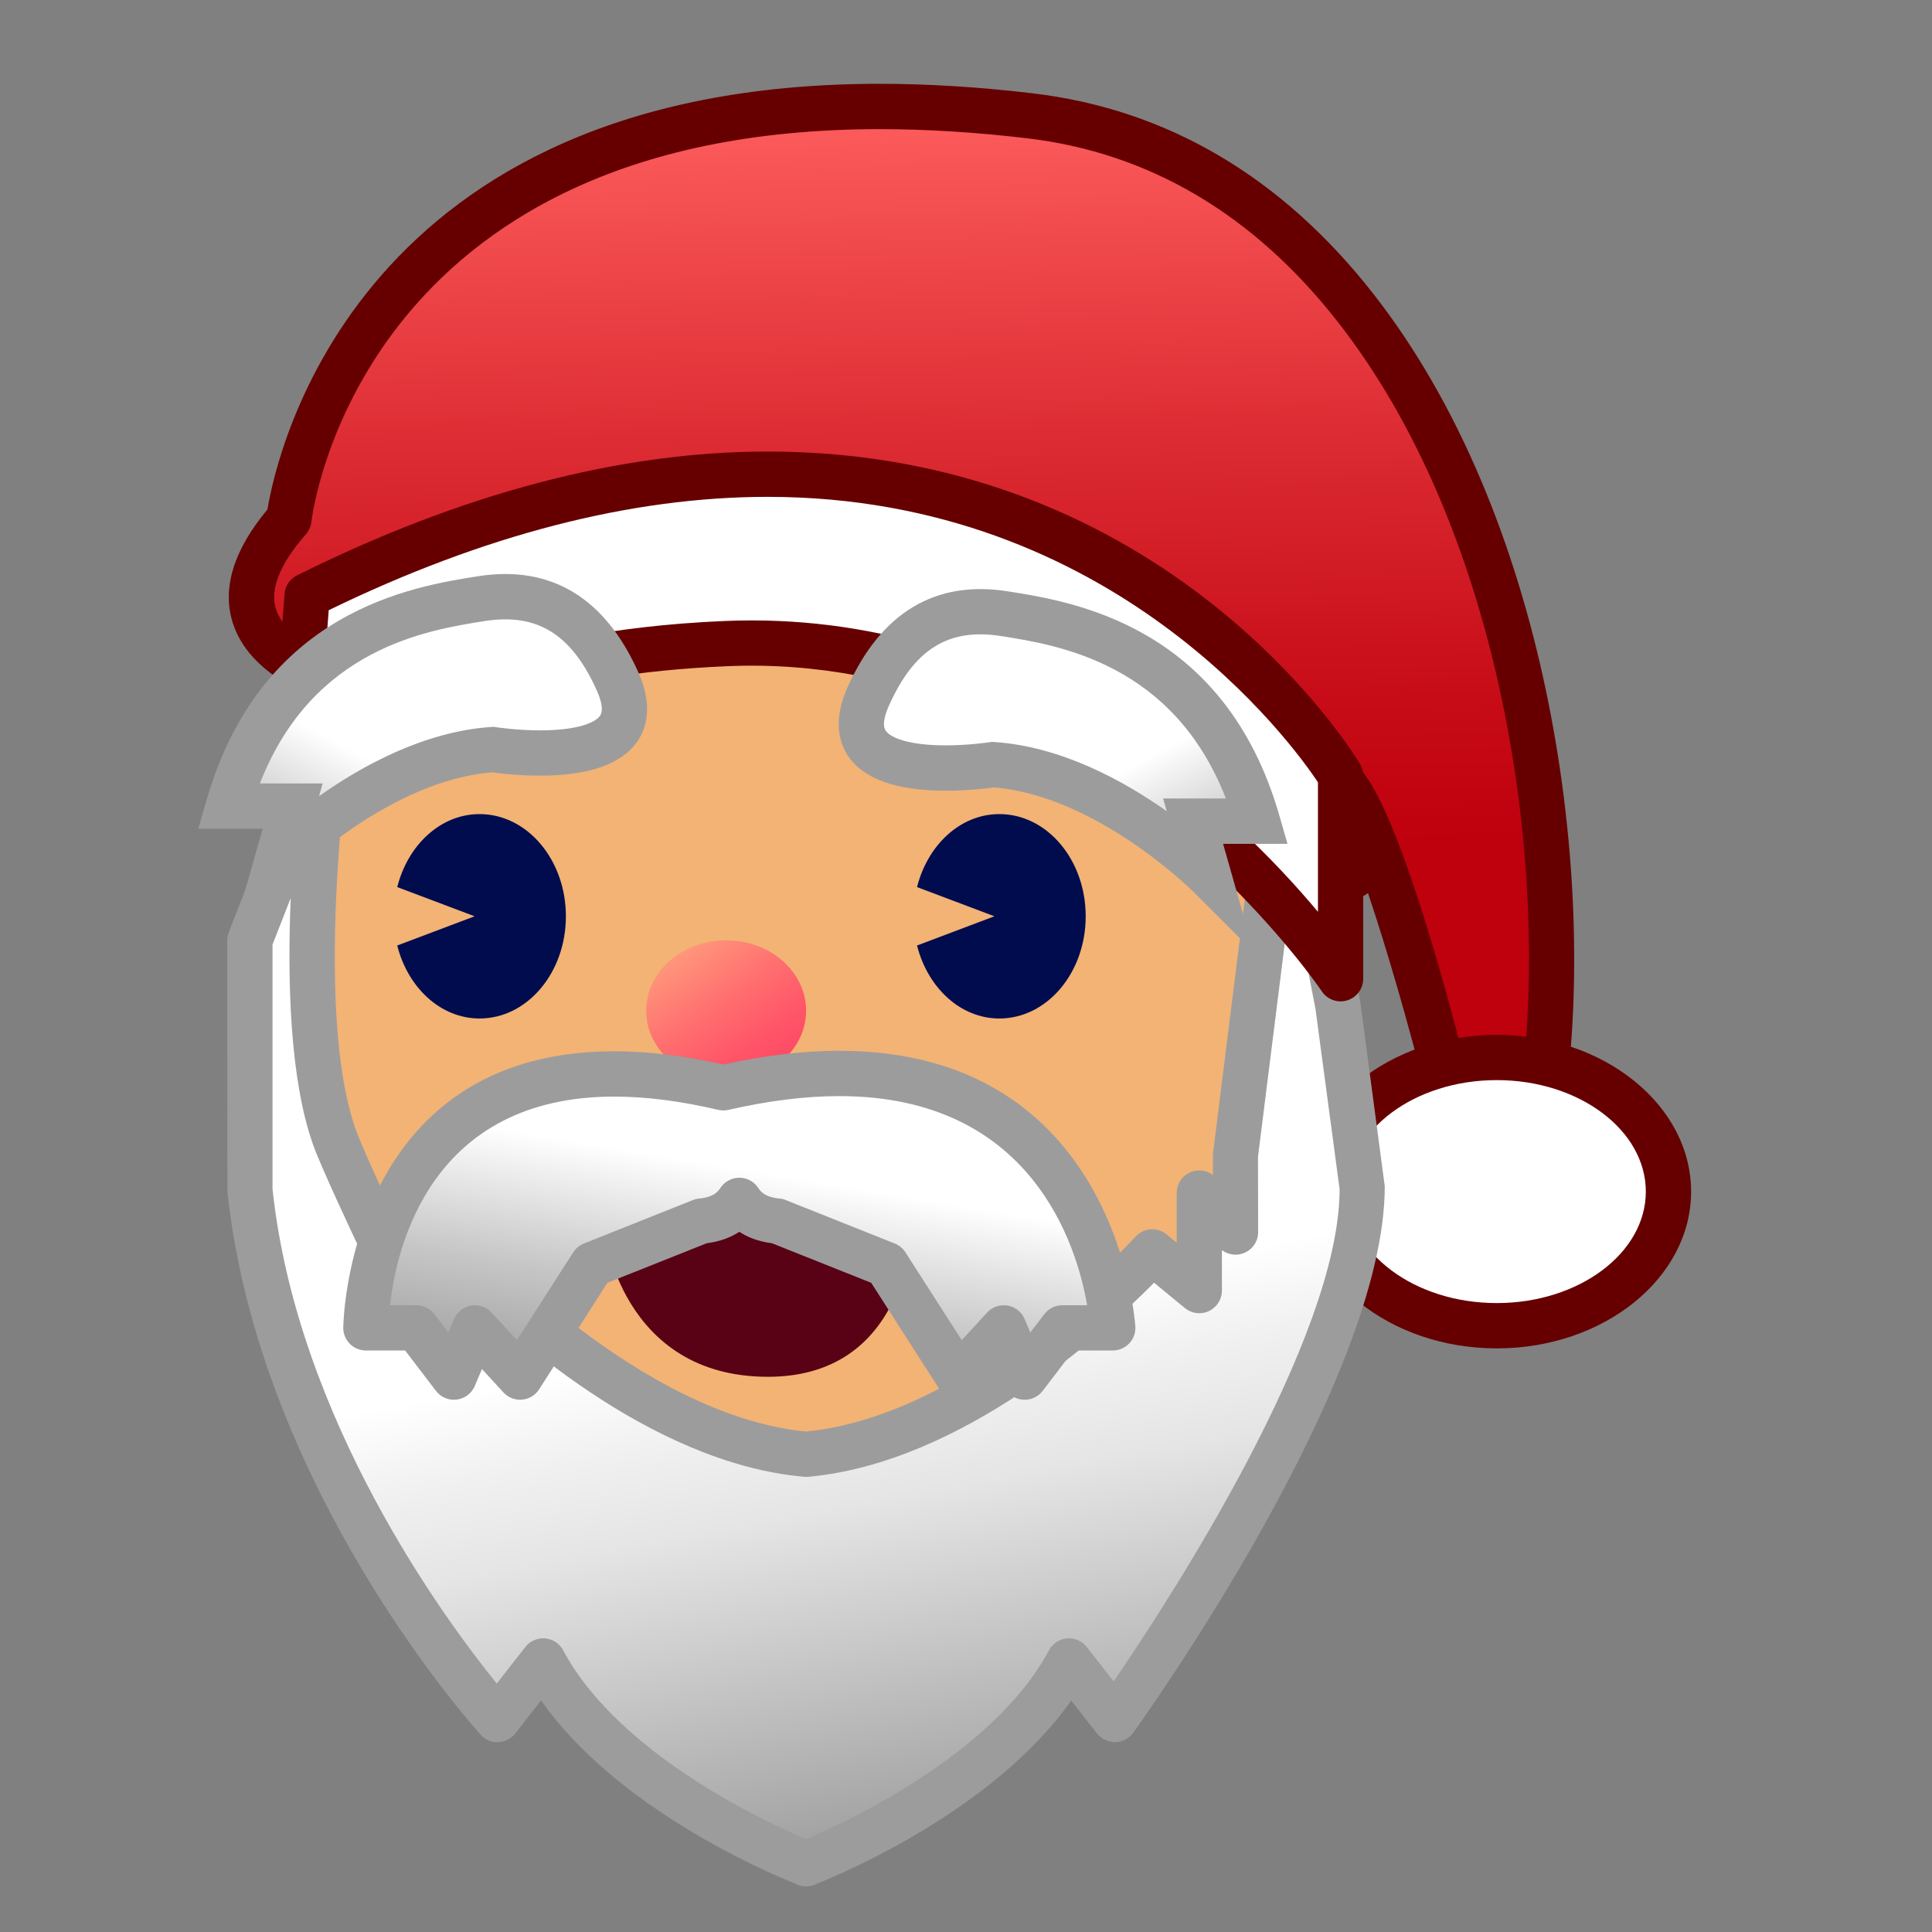 <?xml version="1.0" encoding="utf-8"?>
<!-- Generator: Adobe Illustrator 15.0.2, SVG Export Plug-In . SVG Version: 6.00 Build 0)  -->
<!DOCTYPE svg PUBLIC "-//W3C//DTD SVG 1.1//EN" "http://www.w3.org/Graphics/SVG/1.1/DTD/svg11.dtd">
<svg version="1.1" xmlns="http://www.w3.org/2000/svg" xmlns:xlink="http://www.w3.org/1999/xlink" x="0px" y="0px" width="64px"
	 height="64px" viewBox="0 0 64 64" style="enable-background:new 0 0 64 64;" xml:space="preserve">
<rect x="0" y="0" width="64" height="64" fill="#808080" stroke="none"/>
<g id="レイヤー_1">
</g>
<g id="_x34_._x3000_Artifacts">
	<g id="_x31_F385_santa_x28_ye_x29_">
		<path style="fill:#F2B375;" d="M43.895,31.338c0,14.312-7.685,17.864-17.162,17.864
			c-9.479,0-17.161-2.201-17.161-17.864c0-9.864,7.682-17.862,17.161-17.862
			C36.21,13.476,43.895,21.474,43.895,31.338z"/>
		<g>
			<linearGradient id="SVGID_1_" gradientUnits="userSpaceOnUse" x1="29.435" y1="3.117" x2="29.918" y2="28.265">
				<stop  offset="0" style="stop-color:#FF5F5F"/>
				<stop  offset="0.01" style="stop-color:#FE5E5E"/>
				<stop  offset="0.465" style="stop-color:#DC2B32"/>
				<stop  offset="0.809" style="stop-color:#C70C17"/>
				<stop  offset="1" style="stop-color:#BF000D"/>
			</linearGradient>
			<path style="fill:url(#SVGID_1_);" d="M11.416,22.64c0,0-5.463-1.301-1.844-5.44
				c0,0,1.634-16.081,24.549-13.363c13.958,1.655,18.448,20.824,17.029,32.165h-3.193
				c0,0-2.365-9.366-3.548-10.123c0,0,1.985,3.444-0.344,3.262
				C44.065,29.142,31.52,14.007,11.416,22.64z"/>
			<path style="fill:#660000;" d="M51.15,36.752h-3.193c-0.344,0-0.643-0.233-0.728-0.566
				c-0.57-2.261-1.279-4.719-1.912-6.601c-0.276,0.2-0.682,0.354-1.311,0.304
				c-0.201-0.016-0.389-0.113-0.519-0.269c-0.074-0.089-7.541-8.892-19.86-8.892
				c-3.889,0-7.898,0.875-11.917,2.6c-0.149,0.063-0.314,0.077-0.47,0.041
				c-0.117-0.028-2.881-0.708-3.526-2.726c-0.367-1.148,0.019-2.414,1.146-3.767
				c0.313-1.902,3.005-14.1,20.281-14.1c1.602,0,3.307,0.106,5.067,0.315
				c4.452,0.528,8.25,2.763,11.288,6.645c5.743,7.337,7.343,18.807,6.397,26.358
				C51.848,36.471,51.528,36.752,51.15,36.752z M48.54,35.252h1.94
				c0.739-7.247-0.849-17.799-6.165-24.59c-2.782-3.555-6.242-5.601-10.282-6.08
				c-1.703-0.202-3.348-0.304-4.891-0.304c-17.303,0-18.811,12.868-18.824,12.998
				c-0.016,0.155-0.079,0.301-0.182,0.418C9.267,18.688,8.934,19.526,9.145,20.187
				c0.285,0.89,1.559,1.453,2.219,1.66c4.125-1.737,8.25-2.618,12.265-2.618
				c11.923,0,19.341,7.562,20.771,9.155c0.023-0.005,0.037-0.011,0.042-0.014
				c0.12-0.228-0.215-1.305-0.682-2.115c-0.173-0.3-0.118-0.678,0.132-0.917
				c0.251-0.24,0.633-0.274,0.922-0.089
				C45.997,26.005,47.602,31.602,48.54,35.252z"/>
		</g>
		<g>
			<ellipse style="fill:#FFFFFF;" cx="49.582" cy="39.474" rx="5.688" ry="4.443"/>
			<path style="fill:#660000;" d="M49.582,44.667c-3.55,0-6.438-2.33-6.438-5.193
				s2.888-5.193,6.438-5.193s6.438,2.33,6.438,5.193S53.132,44.667,49.582,44.667z
				 M49.582,35.78c-2.723,0-4.938,1.657-4.938,3.693s2.215,3.693,4.938,3.693
				s4.938-1.657,4.938-3.693S52.305,35.78,49.582,35.78z"/>
		</g>
		<linearGradient id="SVGID_2_" gradientUnits="userSpaceOnUse" x1="22.225" y1="30.899" x2="26.506" y2="36.942">
			<stop  offset="0" style="stop-color:#FFA67F"/>
			<stop  offset="0.097" style="stop-color:#FF967B"/>
			<stop  offset="0.366" style="stop-color:#FF7170"/>
			<stop  offset="0.614" style="stop-color:#FF5568"/>
			<stop  offset="0.834" style="stop-color:#FF4564"/>
			<stop  offset="1" style="stop-color:#FF3F62"/>
		</linearGradient>
		<path style="fill:url(#SVGID_2_);" d="M26.703,33.481c0,1.285-1.185,2.332-2.649,2.332
			c-1.464,0-2.648-1.047-2.648-2.332c0-1.289,1.185-2.332,2.648-2.332
			C25.518,31.149,26.703,32.192,26.703,33.481z"/>
		<g>
			<path style="fill:#010C4F;" d="M15.887,26.968c-1.295,0-2.375,1.022-2.728,2.418
				l2.563,0.967l-2.563,0.968c0.352,1.395,1.433,2.418,2.728,2.418
				c1.578,0,2.859-1.516,2.859-3.384C18.746,28.483,17.465,26.968,15.887,26.968z"/>
			<g>
				<path style="fill:#010C4F;" d="M33.105,26.968c-1.293,0-2.374,1.021-2.727,2.418
					l2.563,0.967l-2.563,0.968c0.353,1.395,1.434,2.418,2.727,2.418
					c1.58,0,2.86-1.516,2.86-3.384C35.966,28.483,34.686,26.968,33.105,26.968z"/>
			</g>
		</g>
		<path style="fill:#590215;" d="M20.022,40.784l10.221-0.561c0,0,0.07,5.385-4.803,5.385
			C20.566,45.608,20.022,40.784,20.022,40.784z"/>
		<g>
			<linearGradient id="SVGID_3_" gradientUnits="userSpaceOnUse" x1="27.655" y1="43.838" x2="30.944" y2="61.517">
				<stop  offset="0" style="stop-color:#FFFFFF"/>
				<stop  offset="0.155" style="stop-color:#F1F1F1"/>
				<stop  offset="0.334" style="stop-color:#E5E5E5"/>
				<stop  offset="1" style="stop-color:#9B9B9B"/>
			</linearGradient>
			<path style="fill:url(#SVGID_3_);" d="M44.321,33.324l-1.686-8.703l-1.707,13.611v2.582
				l-1.199-1.291v3.23l-1.56-1.281c0,0-5.564,6.176-11.468,6.703
				c-5.903-0.527-11.467-6.703-11.467-6.703l-1.56,1.281v-3.23l-1.199,1.291
				c0,0-1.121-2.373-1.389-3.119c-1.516-4.214-0.256-13.074-0.256-13.074
				l-2.553,6.528v8.245c1.027,9.65,8.2,17.566,8.2,17.566l1.516-1.939
				c2.219,4.15,8.369,6.578,8.694,6.705v0.012c0,0,0.013-0.004,0.015-0.006
				c0.003,0.002,0.016,0.006,0.016,0.006v-0.012
				c0.325-0.127,6.473-2.555,8.693-6.705l1.517,1.939
				c0,0,8.199-11.367,8.199-17.566L44.321,33.324z"/>
			<path style="fill:#9C9C9D;" d="M26.688,62.488c-0.137,0-0.273-0.038-0.391-0.11
				c-1.001-0.403-5.884-2.506-8.374-6.048l-0.854,1.093
				c-0.136,0.174-0.342,0.279-0.563,0.287c-0.22,0.021-0.435-0.081-0.583-0.245
				c-0.3-0.331-7.349-8.21-8.39-17.991l-0.004-8.324
				c0-0.093,0.018-0.186,0.051-0.273l2.553-6.528
				c0.139-0.355,0.523-0.548,0.889-0.453c0.368,0.097,0.605,0.454,0.552,0.831
				c-0.012,0.087-1.215,8.725,0.219,12.714c0.137,0.38,0.542,1.282,0.893,2.046
				l0.44-0.475c0.21-0.226,0.539-0.3,0.824-0.188
				c0.287,0.113,0.476,0.39,0.476,0.698v1.644l0.334-0.273
				c0.31-0.257,0.764-0.222,1.033,0.077c0.053,0.059,5.398,5.916,10.91,6.452
				c5.522-0.537,10.857-6.393,10.91-6.452c0.271-0.299,0.725-0.333,1.034-0.077
				l0.333,0.273v-1.644c0-0.309,0.188-0.585,0.476-0.698
				c0.244-0.096,0.518-0.056,0.724,0.098v-0.69l1.713-13.704
				c0.046-0.366,0.351-0.644,0.719-0.656c0.416-0.026,0.692,0.246,0.762,0.607
				l1.686,8.703l0.812,6.114c0.007,6.467-7.993,17.632-8.334,18.104
				c-0.138,0.191-0.358,0.307-0.594,0.312c-0.225,0-0.46-0.103-0.605-0.288
				l-0.854-1.093c-2.517,3.58-7.478,5.689-8.404,6.061
				c-0.104,0.058-0.22,0.091-0.337,0.096C26.724,62.487,26.706,62.488,26.688,62.488
				z M17.994,54.271c0.021,0,0.043,0.001,0.064,0.003
				c0.253,0.021,0.478,0.17,0.597,0.394c1.864,3.486,6.842,5.748,8.047,6.255
				c1.206-0.507,6.182-2.768,8.047-6.255c0.119-0.224,0.344-0.372,0.597-0.394
				c0.249-0.021,0.499,0.085,0.655,0.285l0.891,1.14
				c1.843-2.695,7.484-11.355,7.484-16.305l-0.799-5.972l-0.783-4.041l-1.122,8.944
				l0.006,2.488c0,0.309-0.188,0.585-0.476,0.698
				c-0.244,0.097-0.518,0.056-0.724-0.098v1.339c0,0.29-0.167,0.554-0.43,0.678
				c-0.259,0.125-0.57,0.088-0.797-0.099l-1.021-0.839
				c-1.524,1.544-6.306,5.968-11.463,6.429c-0.045,0.004-0.089,0.004-0.134,0
				c-5.157-0.461-9.938-4.885-11.462-6.429l-1.021,0.839
				c-0.224,0.186-0.534,0.224-0.796,0.099c-0.262-0.124-0.43-0.388-0.43-0.678
				v-1.339c-0.16,0.119-0.361,0.17-0.563,0.141
				c-0.246-0.038-0.457-0.195-0.563-0.421c-0.046-0.099-1.14-2.415-1.417-3.186
				c-0.779-2.167-0.866-5.429-0.751-8.196l-0.602,1.538v8.104
				c0.816,7.64,5.728,14.28,7.428,16.377l0.947-1.212
				C17.545,54.377,17.764,54.271,17.994,54.271z"/>
		</g>
		<g>
			<linearGradient id="SVGID_4_" gradientUnits="userSpaceOnUse" x1="25.305" y1="38.842" x2="23.838" y2="47.642">
				<stop  offset="0" style="stop-color:#FFFFFF"/>
				<stop  offset="0.049" style="stop-color:#F9F9F9"/>
				<stop  offset="0.486" style="stop-color:#C6C6C6"/>
				<stop  offset="0.816" style="stop-color:#A7A7A7"/>
				<stop  offset="1" style="stop-color:#9B9B9B"/>
			</linearGradient>
			<path style="fill:url(#SVGID_4_);" d="M23.964,36.034c-11.823-2.776-11.843,7.953-11.843,7.953
				h1.67l1.246,1.632l0.695-1.632l1.498,1.632l2.391-3.73l3.611-1.44
				c0.633-0.055,1.024-0.32,1.259-0.685c0.234,0.364,0.626,0.63,1.259,0.685
				l3.611,1.44l2.391,3.73l1.498-1.632l0.693,1.632l1.248-1.632h1.669
				C36.861,43.987,36.312,33.199,23.964,36.034z"/>
			<path style="fill:#9C9C9D;" d="M33.944,46.369c-0.031,0-0.062-0.002-0.094-0.006
				c-0.265-0.033-0.492-0.205-0.597-0.451l-0.238-0.56l-0.71,0.773
				c-0.158,0.172-0.383,0.264-0.617,0.24c-0.232-0.02-0.441-0.146-0.567-0.343
				l-2.261-3.527l-3.291-1.312c-0.454-0.057-0.806-0.199-1.078-0.378
				c-0.272,0.179-0.625,0.321-1.078,0.378l-3.292,1.312l-2.261,3.527
				c-0.125,0.196-0.335,0.323-0.567,0.343c-0.227,0.023-0.459-0.069-0.617-0.24
				l-0.71-0.774l-0.239,0.562c-0.104,0.245-0.332,0.417-0.597,0.45
				c-0.266,0.033-0.527-0.077-0.689-0.289l-1.021-1.337h-1.299
				c-0.199,0-0.39-0.079-0.531-0.22c-0.141-0.142-0.22-0.332-0.219-0.531
				c0-0.092,0.118-9.161,8.977-9.161c1.112,0,2.329,0.148,3.618,0.439
				c1.364-0.302,2.656-0.455,3.84-0.455c9.232,0,9.799,9.048,9.804,9.14
				c0.011,0.205-0.063,0.406-0.205,0.555c-0.142,0.149-0.339,0.233-0.544,0.233
				H35.562l-1.022,1.338C34.397,46.262,34.176,46.369,33.944,46.369z M24.492,39.014
				c0,0,0,0,0,0c0.255,0,0.492,0.13,0.63,0.344
				c0.083,0.129,0.245,0.305,0.693,0.344c0.073,0.006,0.145,0.023,0.213,0.051
				l3.611,1.44c0.146,0.058,0.269,0.16,0.354,0.292l1.866,2.91l0.84-0.914
				c0.172-0.188,0.429-0.274,0.679-0.232c0.252,0.043,0.464,0.211,0.563,0.446
				l0.189,0.446l0.466-0.609c0.142-0.186,0.362-0.294,0.596-0.294h0.821
				c-0.341-1.976-1.833-6.928-8.208-6.928c-1.121,0-2.357,0.153-3.674,0.456
				c-0.112,0.025-0.229,0.023-0.339-0.001c-1.241-0.292-2.399-0.439-3.445-0.439
				c-6.069,0-7.212,4.973-7.427,6.912h0.871c0.234,0,0.454,0.109,0.596,0.295
				l0.464,0.608l0.19-0.447c0.1-0.234,0.312-0.402,0.563-0.445
				c0.252-0.042,0.507,0.045,0.68,0.232l0.839,0.914l1.866-2.91
				c0.084-0.132,0.208-0.234,0.354-0.292l3.611-1.44
				c0.068-0.027,0.14-0.045,0.213-0.051c0.448-0.039,0.61-0.215,0.693-0.344
				C24,39.144,24.237,39.014,24.492,39.014z"/>
		</g>
		<g>
			<path style="fill:#FFFFFF;" d="M10.173,19.731l-0.602,8.067c0,0,1.828-5.939,14.482-6.478
				C36.707,20.78,44.409,32.422,44.409,32.422v-6.73
				C44.409,25.692,33.773,7.989,10.173,19.731z"/>
			<path style="fill:#660000;" d="M44.409,33.172c-0.247,0-0.483-0.122-0.625-0.336
				c-0.074-0.11-7.64-11.285-19.698-10.767
				c-11.986,0.51-13.781,5.895-13.797,5.949c-0.112,0.365-0.478,0.584-0.856,0.516
				c-0.375-0.071-0.637-0.412-0.609-0.792L9.425,19.675
				c0.02-0.264,0.177-0.498,0.414-0.616c5.469-2.721,10.714-4.101,15.59-4.101
				c13.252,0,19.368,9.924,19.622,10.347c0.07,0.117,0.107,0.25,0.107,0.386v6.73
				c0,0.331-0.217,0.622-0.533,0.718C44.554,33.161,44.481,33.172,44.409,33.172z
				 M24.907,20.552c9.481,0,16.046,6.418,18.752,9.653v-4.292
				c-0.853-1.278-6.759-9.454-18.229-9.454c-4.53,0-9.419,1.263-14.541,3.755
				l-0.365,4.893c1.879-1.884,5.746-4.207,13.498-4.537
				C24.319,20.558,24.615,20.552,24.907,20.552z"/>
		</g>
		<g>
			
				<linearGradient id="SVGID_5_" gradientUnits="userSpaceOnUse" x1="35.517" y1="26.183" x2="38.892" y2="32.558" gradientTransform="matrix(1 -0 0 1 0.05 0.214)">
				<stop  offset="0" style="stop-color:#FFFFFF"/>
				<stop  offset="0.049" style="stop-color:#F9F9F9"/>
				<stop  offset="0.486" style="stop-color:#C6C6C6"/>
				<stop  offset="0.816" style="stop-color:#A7A7A7"/>
				<stop  offset="1" style="stop-color:#9B9B9B"/>
			</linearGradient>
			<path style="fill:url(#SVGID_5_);" d="M28.757,23.08c0.817-1.831,2.132-3.125,4.514-2.75
				c2.38,0.375,6.756,1.249,8.382,6.874h-2.13l0.505,1.775
				c0,0-3.393-3.399-7.134-3.648C32.894,25.33,27.362,26.206,28.757,23.08z"/>
			<path style="fill:#9C9C9D;" d="M41.538,31.545l-2.04-2.037
				c-0.032-0.032-3.197-3.156-6.577-3.424c-0.229,0.032-0.86,0.109-1.59,0.109
				c-1.653,0-2.748-0.396-3.253-1.175c-0.272-0.419-0.494-1.148-0.005-2.243
				c1.109-2.485,2.912-3.567,5.315-3.186c2.146,0.337,7.171,1.128,8.986,7.406
				l0.276,0.958h-2.134L41.538,31.545z M32.86,24.576l0.084,0.005
				c2.219,0.148,4.287,1.289,5.707,2.293l-0.12-0.422h2.079
				c-1.748-4.485-5.561-5.084-7.454-5.383c-1.746-0.272-2.877,0.442-3.713,2.315
				c-0.097,0.217-0.239,0.611-0.106,0.816c0.154,0.237,0.759,0.491,1.995,0.491
				c0.775,0,1.44-0.103,1.446-0.104L32.86,24.576z"/>
		</g>
		<g>
			
				<linearGradient id="SVGID_6_" gradientUnits="userSpaceOnUse" x1="52.642" y1="25.686" x2="56.017" y2="32.061" gradientTransform="matrix(-1 -0 -0 1 66.294 0.214)">
				<stop  offset="0" style="stop-color:#FFFFFF"/>
				<stop  offset="0.049" style="stop-color:#F9F9F9"/>
				<stop  offset="0.486" style="stop-color:#C6C6C6"/>
				<stop  offset="0.816" style="stop-color:#A7A7A7"/>
				<stop  offset="1" style="stop-color:#9B9B9B"/>
			</linearGradient>
			<path style="fill:url(#SVGID_6_);" d="M20.462,22.58c-0.817-1.831-2.133-3.125-4.514-2.75
				s-6.757,1.249-8.383,6.874h2.13l-0.505,1.775c0,0,3.393-3.399,7.135-3.648
				C16.325,24.83,21.856,25.706,20.462,22.58z"/>
			<path style="fill:#9C9C9D;" d="M7.678,31.056l1.024-3.603H6.568l0.277-0.958
				c1.815-6.278,6.841-7.068,8.987-7.406c2.407-0.379,4.206,0.701,5.315,3.186
				c0.488,1.095,0.267,1.824-0.006,2.244c-0.506,0.779-1.6,1.175-3.253,1.175
				c0,0,0,0-0,0c-0.729,0-1.361-0.077-1.589-0.109
				c-3.392,0.27-6.545,3.392-6.577,3.424L7.678,31.056z M8.609,25.953h2.079
				L10.568,26.375c1.42-1.005,3.488-2.146,5.707-2.293l0.083-0.005l0.083,0.013
				c0.006,0.001,0.671,0.104,1.446,0.104l0,0c1.236,0,1.841-0.254,1.995-0.491
				c0.133-0.205-0.009-0.599-0.106-0.816c-0.836-1.874-1.973-2.585-3.712-2.315
				C14.17,20.869,10.357,21.468,8.609,25.953z"/>
		</g>
	</g>
</g>
</svg>
